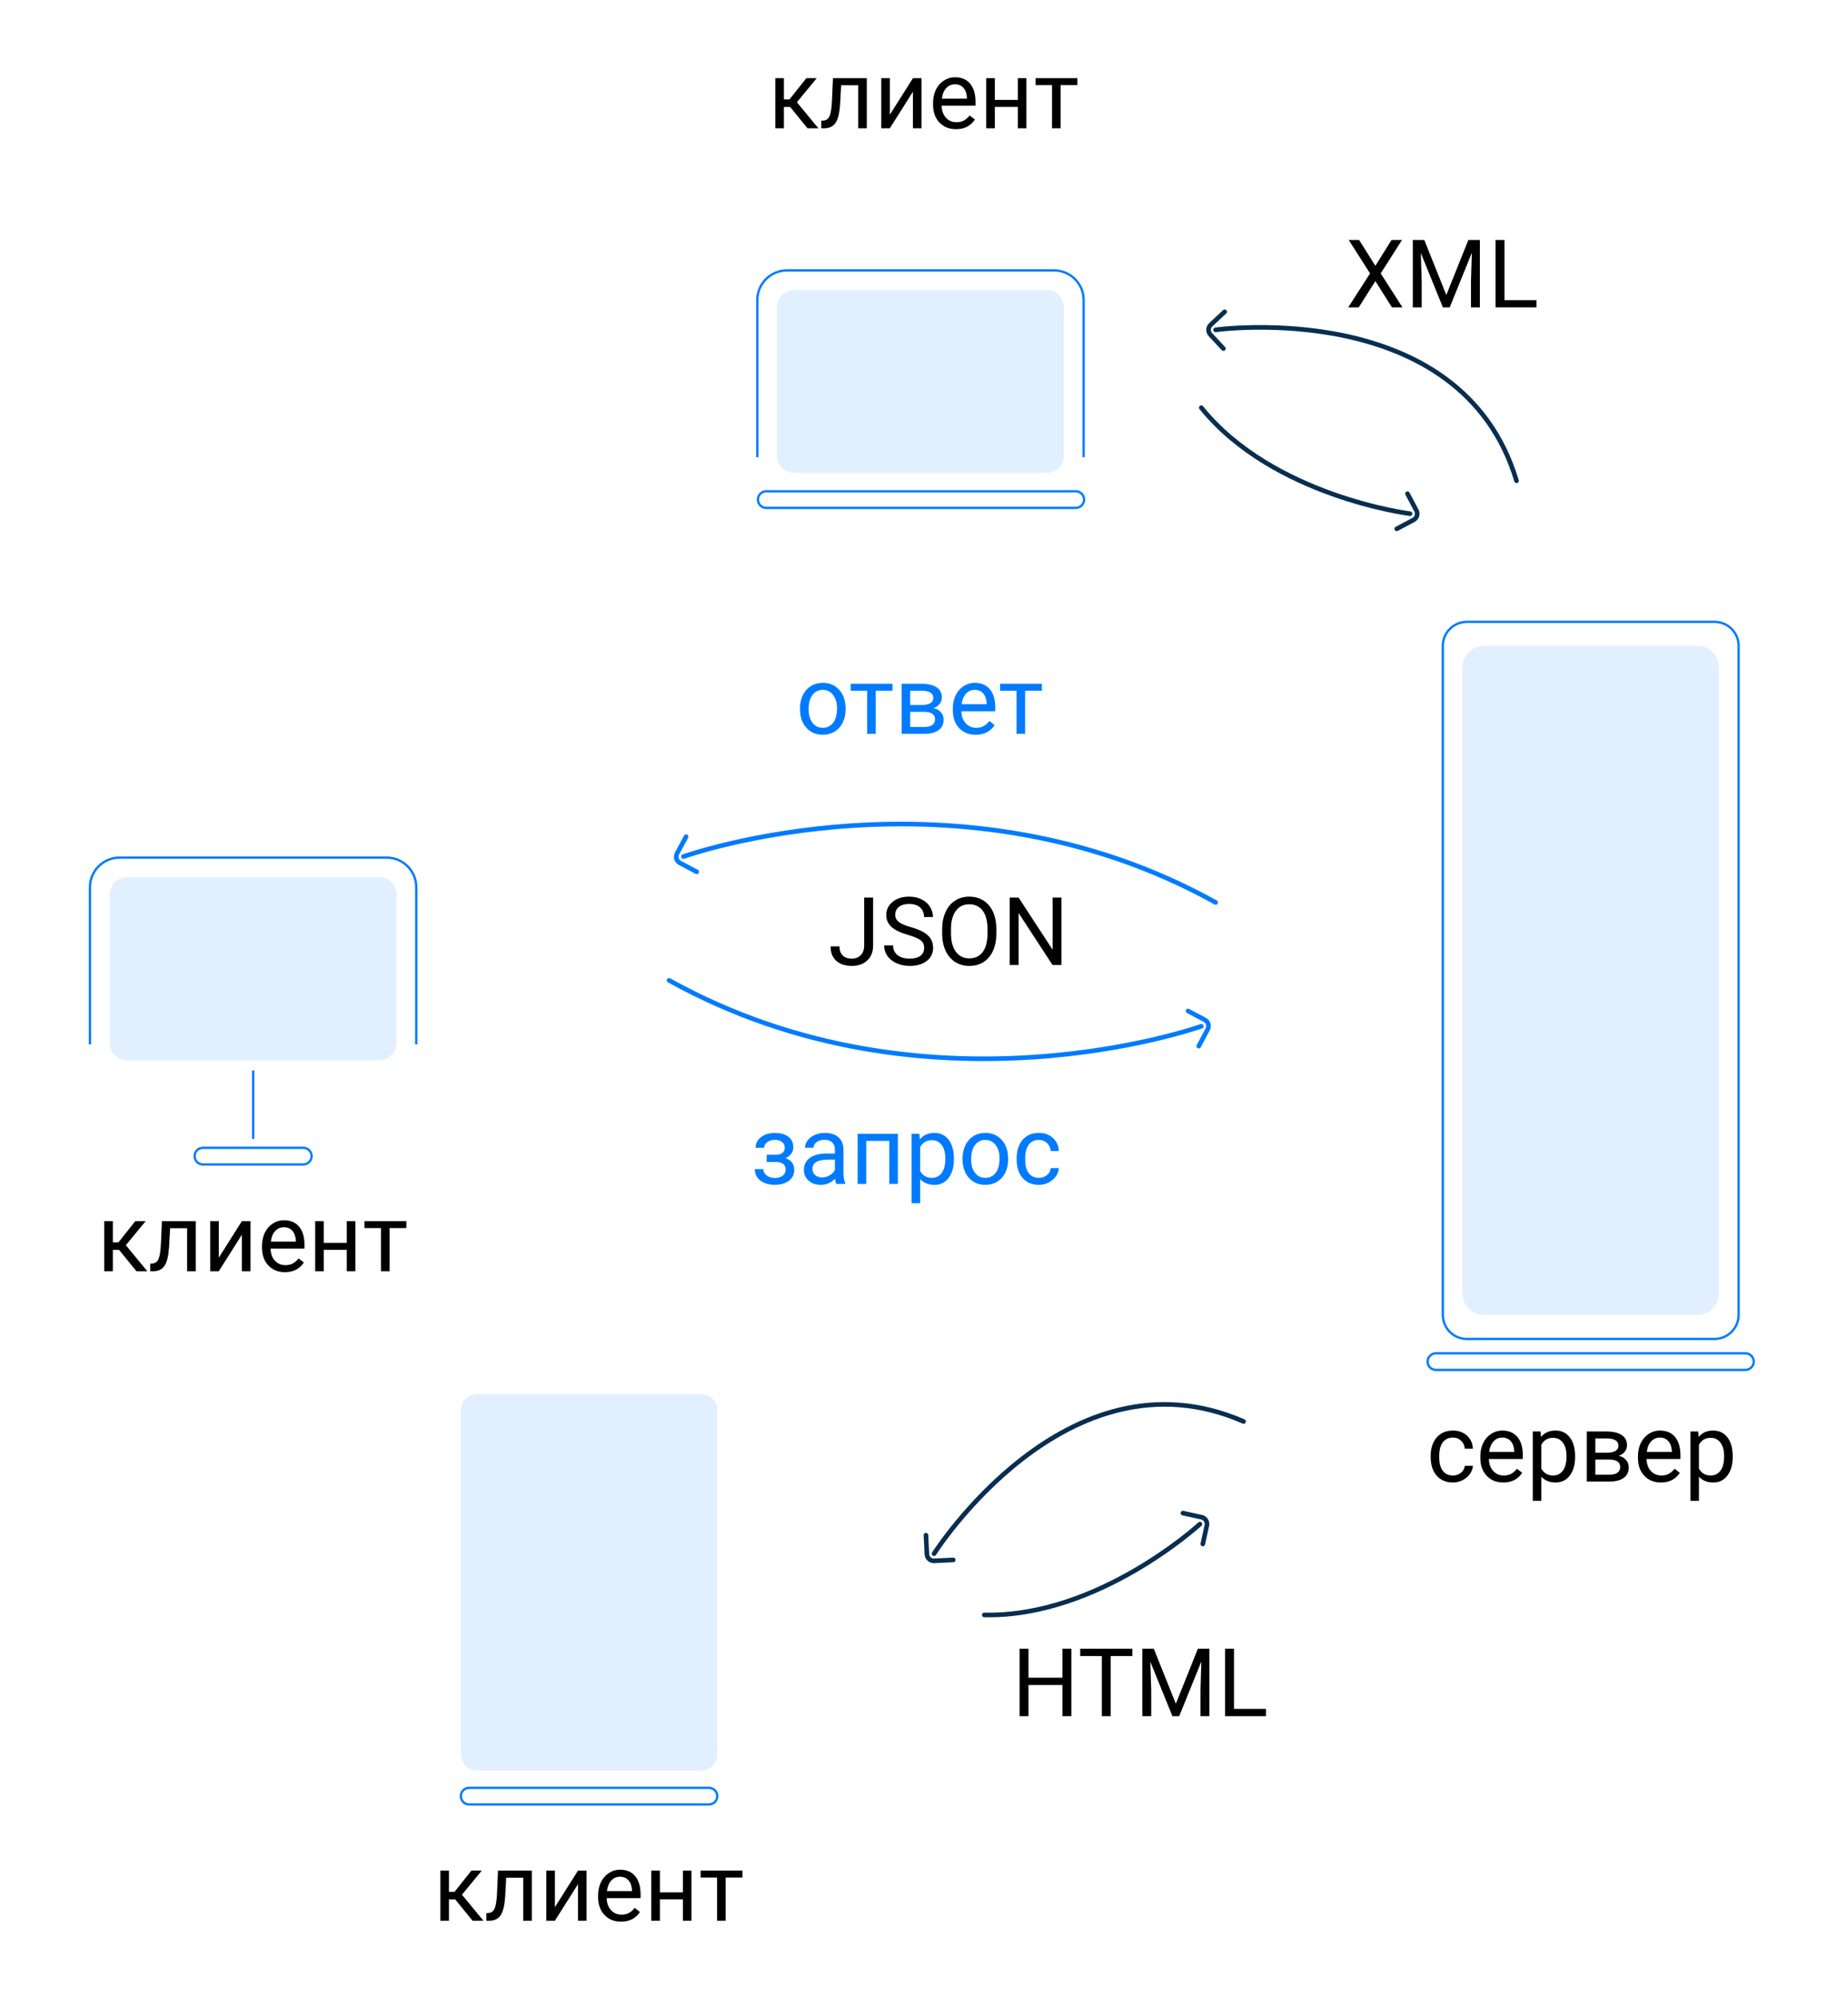 <svg width="1600" height="1728" viewBox="0 0 1600 1728" fill="none" xmlns="http://www.w3.org/2000/svg">
<path d="M655.7 395.6V259.5C655.7 245.5 667.2 234 681.2 234H912.7C926.7 234 938.2 245.5 938.2 259.5V395.6" stroke="#007BFF" stroke-width="2" stroke-miterlimit="10"/>
<path opacity="0.12" d="M906.2 409.2H687.6C679.4 409.2 672.7 402.5 672.7 394.3V265.9C672.7 257.7 679.4 251 687.6 251H906.2C914.4 251 921.1 257.7 921.1 265.9V394.3C921.2 402.5 914.4 409.2 906.2 409.2Z" fill="#007BFF"/>
<path d="M931.4 439.5H663.4C659.4 439.5 656.2 436.2 656.2 432.3C656.2 428.3 659.5 425.1 663.4 425.1H931.4C935.4 425.1 938.6 428.4 938.6 432.3C938.6 436.2 935.3 439.5 931.4 439.5Z" stroke="#007BFF" stroke-width="2" stroke-miterlimit="10"/>
<path d="M77.9 903.7V767.6C77.9 753.6 89.4 742.1 103.4 742.1H334.9C348.9 742.1 360.4 753.6 360.4 767.6V903.7" stroke="#007BFF" stroke-width="2" stroke-miterlimit="10"/>
<path opacity="0.12" d="M328.5 917.3H109.9C101.7 917.3 95 910.6 95 902.4V774C95 765.8 101.7 759.1 109.9 759.1H328.5C336.7 759.1 343.4 765.8 343.4 774V902.4C343.5 910.6 336.7 917.3 328.5 917.3Z" fill="#007BFF"/>
<path d="M262.6 1007.6H175.7C171.7 1007.6 168.5 1004.4 168.5 1000.4C168.5 996.4 171.7 993.2 175.7 993.2H262.6C266.6 993.2 269.8 996.4 269.8 1000.4C269.8 1004.4 266.6 1007.6 262.6 1007.6Z" stroke="#007BFF" stroke-width="2" stroke-miterlimit="10"/>
<path d="M219.2 985.5V926.3" stroke="#007BFF" stroke-width="2" stroke-miterlimit="10"/>
<path d="M1059.2 301.6L1048 289.6C1045.7 287.1 1045.8 283.3 1048.3 281L1060.3 269.8" stroke="#082E51" stroke-width="4" stroke-miterlimit="10" stroke-linecap="round" stroke-linejoin="round"/>
<path d="M1052.5 285.4C1052.5 285.4 1265 256 1313 416" stroke="#082E51" stroke-width="4" stroke-miterlimit="10" stroke-linecap="round" stroke-linejoin="round"/>
<path d="M603.2 754.4L588.7 746.7C585.7 745.1 584.6 741.5 586.2 738.5L594 724" stroke="#007BFF" stroke-width="4" stroke-miterlimit="10" stroke-linecap="round"/>
<path d="M591.7 741.2C591.7 741.2 828.6 656.5 1052.5 780.9" stroke="#007BFF" stroke-width="4" stroke-miterlimit="10" stroke-linecap="round"/>
<path d="M1028.6 874.8L1043.1 882.5C1046.1 884.1 1047.2 887.7 1045.6 890.7L1037.9 905.2" stroke="#007BFF" stroke-width="4" stroke-miterlimit="10" stroke-linecap="round"/>
<path d="M1040.1 888C1040.1 888 803.2 972.7 579.3 848.3" stroke="#007BFF" stroke-width="4" stroke-miterlimit="10" stroke-linecap="round"/>
<path d="M1218.6 427.2L1226.3 441.7C1227.9 444.7 1226.8 448.3 1223.8 449.9L1209.3 457.6" stroke="#082E51" stroke-width="4" stroke-miterlimit="10" stroke-linecap="round" stroke-linejoin="round"/>
<path d="M1220.8 444.5C1220.8 444.5 1102.3 429.7 1040.1 352.8" stroke="#082E51" stroke-width="4" stroke-miterlimit="10" stroke-linecap="round" stroke-linejoin="round"/>
<path d="M825.3 1349.8L808.9 1350.6C805.5 1350.8 802.7 1348.2 802.5 1344.8L801.7 1328.4" stroke="#082E51" stroke-width="4" stroke-miterlimit="10" stroke-linecap="round" stroke-linejoin="round"/>
<path d="M808.7 1344.4C808.7 1344.4 923.6 1163.2 1076.7 1230" stroke="#082E51" stroke-width="4" stroke-miterlimit="10" stroke-linecap="round" stroke-linejoin="round"/>
<path d="M1024.2 1309.3L1040.2 1312.8C1043.5 1313.5 1045.6 1316.7 1044.9 1320L1041.4 1336" stroke="#082E51" stroke-width="4" stroke-miterlimit="10" stroke-linecap="round" stroke-linejoin="round"/>
<path d="M1038.9 1318.8C1038.9 1318.8 951 1399.6 852.2 1397.4" stroke="#082E51" stroke-width="4" stroke-miterlimit="10" stroke-linecap="round" stroke-linejoin="round"/>
<path d="M684.112 92.529H678.703V111H671.251V67.647H678.703V85.998H683.551L698.136 67.647H707.111L689.962 88.482L708.553 111H699.138L684.112 92.529ZM750.464 67.647V111H743.012V73.777H728.267L727.385 90.005C726.904 97.457 725.649 102.786 723.619 105.992C721.615 109.197 718.423 110.866 714.043 111H711.078V104.469L713.201 104.309C715.605 104.042 717.328 102.653 718.37 100.142C719.412 97.631 720.08 92.983 720.373 86.198L721.175 67.647H750.464ZM790.412 67.647H797.824V111H790.412V79.387L770.418 111H763.005V67.647H770.418V99.3L790.412 67.647ZM827.714 111.801C821.838 111.801 817.056 109.878 813.37 106.032C809.684 102.158 807.841 96.99 807.841 90.525V89.163C807.841 84.863 808.656 81.029 810.285 77.664C811.941 74.271 814.238 71.627 817.177 69.73C820.142 67.807 823.347 66.846 826.793 66.846C832.429 66.846 836.81 68.702 839.935 72.415C843.06 76.128 844.623 81.444 844.623 88.362V91.447H815.253C815.36 95.721 816.602 99.18 818.98 101.825C821.384 104.442 824.429 105.751 828.115 105.751C830.733 105.751 832.95 105.217 834.766 104.148C836.583 103.08 838.172 101.664 839.534 99.901L844.062 103.427C840.429 109.01 834.98 111.801 827.714 111.801ZM826.793 72.936C823.801 72.936 821.29 74.031 819.26 76.221C817.23 78.385 815.975 81.43 815.494 85.357H837.21V84.796C836.997 81.029 835.982 78.118 834.165 76.061C832.349 73.978 829.891 72.936 826.793 72.936ZM888.657 111H881.245V92.489H861.331V111H853.879V67.647H861.331V86.439H881.245V67.647H888.657V111ZM932.812 73.657H918.267V111H910.855V73.657H896.591V67.647H932.812V73.657Z" fill="black"/>
<path d="M103.112 1081.53H97.703V1100H90.251V1056.65H97.703V1075H102.551L117.136 1056.65H126.111L108.962 1077.48L127.553 1100H118.138L103.112 1081.53ZM169.464 1056.65V1100H162.012V1062.78H147.267L146.385 1079C145.904 1086.46 144.649 1091.79 142.619 1094.99C140.615 1098.2 137.423 1099.87 133.043 1100H130.078V1093.47L132.201 1093.31C134.605 1093.04 136.328 1091.65 137.37 1089.14C138.412 1086.63 139.08 1081.98 139.373 1075.2L140.175 1056.65H169.464ZM209.412 1056.65H216.824V1100H209.412V1068.39L189.418 1100H182.005V1056.65H189.418V1088.3L209.412 1056.65ZM246.714 1100.8C240.838 1100.8 236.056 1098.88 232.37 1095.03C228.684 1091.16 226.841 1085.99 226.841 1079.53V1078.16C226.841 1073.86 227.656 1070.03 229.285 1066.66C230.941 1063.27 233.238 1060.63 236.177 1058.73C239.142 1056.81 242.347 1055.85 245.793 1055.85C251.429 1055.85 255.81 1057.7 258.935 1061.41C262.06 1065.13 263.623 1070.44 263.623 1077.36V1080.45H234.253C234.36 1084.72 235.602 1088.18 237.98 1090.82C240.384 1093.44 243.429 1094.75 247.115 1094.75C249.733 1094.75 251.95 1094.22 253.766 1093.15C255.583 1092.08 257.172 1090.66 258.534 1088.9L263.062 1092.43C259.429 1098.01 253.98 1100.8 246.714 1100.8ZM245.793 1061.94C242.801 1061.94 240.29 1063.03 238.26 1065.22C236.23 1067.38 234.975 1070.43 234.494 1074.36H256.21V1073.8C255.997 1070.03 254.982 1067.12 253.165 1065.06C251.349 1062.98 248.891 1061.94 245.793 1061.94ZM307.657 1100H300.245V1081.49H280.331V1100H272.879V1056.65H280.331V1075.44H300.245V1056.65H307.657V1100ZM351.812 1062.66H337.267V1100H329.855V1062.66H315.591V1056.65H351.812V1062.66Z" fill="black"/>
<path d="M394.112 1643.53H388.703V1662H381.251V1618.65H388.703V1637H393.551L408.136 1618.65H417.111L399.962 1639.48L418.553 1662H409.138L394.112 1643.53ZM460.464 1618.65V1662H453.012V1624.78H438.267L437.385 1641C436.904 1648.46 435.649 1653.79 433.619 1656.99C431.615 1660.2 428.423 1661.87 424.043 1662H421.078V1655.47L423.201 1655.31C425.605 1655.04 427.328 1653.65 428.37 1651.14C429.412 1648.63 430.08 1643.98 430.373 1637.2L431.175 1618.65H460.464ZM500.412 1618.65H507.824V1662H500.412V1630.39L480.418 1662H473.005V1618.65H480.418V1650.3L500.412 1618.65ZM537.714 1662.8C531.838 1662.8 527.056 1660.88 523.37 1657.03C519.684 1653.16 517.841 1647.99 517.841 1641.53V1640.16C517.841 1635.86 518.656 1632.03 520.285 1628.66C521.941 1625.27 524.238 1622.63 527.177 1620.73C530.142 1618.81 533.347 1617.85 536.793 1617.85C542.429 1617.85 546.81 1619.7 549.935 1623.41C553.06 1627.13 554.623 1632.44 554.623 1639.36V1642.45H525.253C525.36 1646.72 526.602 1650.18 528.98 1652.82C531.384 1655.44 534.429 1656.75 538.115 1656.75C540.733 1656.75 542.95 1656.22 544.766 1655.15C546.583 1654.08 548.172 1652.66 549.534 1650.9L554.062 1654.43C550.429 1660.01 544.98 1662.8 537.714 1662.8ZM536.793 1623.94C533.801 1623.94 531.29 1625.03 529.26 1627.22C527.23 1629.38 525.975 1632.43 525.494 1636.36H547.21V1635.8C546.997 1632.03 545.982 1629.12 544.165 1627.06C542.349 1624.98 539.891 1623.94 536.793 1623.94ZM598.657 1662H591.245V1643.49H571.331V1662H563.879V1618.65H571.331V1637.44H591.245V1618.65H598.657V1662ZM642.812 1624.66H628.267V1662H620.855V1624.66H606.591V1618.65H642.812V1624.66Z" fill="black"/>
<path d="M692.646 612.923C692.646 608.676 693.474 604.856 695.13 601.463C696.813 598.071 699.137 595.453 702.102 593.61C705.094 591.767 708.5 590.846 712.319 590.846C718.223 590.846 722.991 592.889 726.623 596.976C730.283 601.063 732.113 606.499 732.113 613.283V613.804C732.113 618.025 731.298 621.818 729.669 625.183C728.066 628.522 725.755 631.127 722.737 632.997C719.745 634.866 716.299 635.801 712.399 635.801C706.523 635.801 701.755 633.758 698.095 629.671C694.463 625.584 692.646 620.175 692.646 613.444V612.923ZM700.099 613.804C700.099 618.612 701.207 622.472 703.424 625.384C705.668 628.295 708.66 629.751 712.399 629.751C716.166 629.751 719.158 628.282 721.375 625.344C723.592 622.379 724.7 618.238 724.7 612.923C724.7 608.168 723.565 604.322 721.294 601.383C719.051 598.418 716.059 596.936 712.319 596.936C708.66 596.936 705.708 598.392 703.464 601.303C701.221 604.215 700.099 608.382 700.099 613.804ZM772.741 597.657H758.197V635H750.784V597.657H736.52V591.647H772.741V597.657ZM780.635 635V591.647H797.543C803.313 591.647 807.734 592.662 810.805 594.692C813.904 596.695 815.453 599.647 815.453 603.547C815.453 605.55 814.852 607.367 813.65 608.996C812.448 610.599 810.672 611.828 808.321 612.682C810.939 613.297 813.036 614.499 814.612 616.288C816.215 618.078 817.016 620.215 817.016 622.699C817.016 626.679 815.547 629.724 812.608 631.835C809.697 633.945 805.57 635 800.228 635H780.635ZM788.047 615.968V629.03H800.308C803.406 629.03 805.717 628.456 807.239 627.307C808.789 626.158 809.563 624.542 809.563 622.459C809.563 618.132 806.385 615.968 800.027 615.968H788.047ZM788.047 610.038H797.623C804.568 610.038 808.041 608.008 808.041 603.948C808.041 599.887 804.755 597.791 798.184 597.657H788.047V610.038ZM844.823 635.801C838.946 635.801 834.165 633.878 830.479 630.032C826.792 626.158 824.949 620.99 824.949 614.525V613.163C824.949 608.863 825.764 605.029 827.393 601.664C829.05 598.271 831.347 595.627 834.285 593.73C837.25 591.807 840.455 590.846 843.901 590.846C849.537 590.846 853.918 592.702 857.043 596.415C860.169 600.128 861.731 605.443 861.731 612.362V615.447H832.362C832.469 619.721 833.711 623.18 836.088 625.825C838.492 628.442 841.537 629.751 845.223 629.751C847.841 629.751 850.058 629.217 851.875 628.148C853.691 627.08 855.28 625.664 856.643 623.901L861.17 627.427C857.538 633.01 852.088 635.801 844.823 635.801ZM843.901 596.936C840.91 596.936 838.399 598.031 836.369 600.221C834.338 602.385 833.083 605.43 832.602 609.357H854.319V608.796C854.105 605.029 853.09 602.118 851.274 600.061C849.457 597.978 847 596.936 843.901 596.936ZM902.079 597.657H887.535V635H880.122V597.657H865.858V591.647H902.079V597.657Z" fill="#007BFF"/>
<path d="M679.434 992.951C679.434 990.921 678.659 989.319 677.11 988.143C675.561 986.941 673.437 986.34 670.739 986.34C668.122 986.34 665.931 987.021 664.168 988.384C662.432 989.746 661.564 991.349 661.564 993.192H654.191C654.191 989.426 655.767 986.34 658.919 983.936C662.071 981.532 666.011 980.33 670.739 980.33C675.815 980.33 679.768 981.425 682.599 983.616C685.431 985.779 686.847 988.878 686.847 992.911C686.847 994.861 686.259 996.651 685.084 998.28C683.908 999.91 682.239 1001.21 680.075 1002.17C685.124 1003.88 687.648 1007.24 687.648 1012.26C687.648 1016.24 686.112 1019.4 683.04 1021.72C679.968 1024.04 675.868 1025.21 670.739 1025.21C665.744 1025.21 661.617 1023.99 658.358 1021.56C655.126 1019.1 653.51 1015.79 653.51 1011.62H660.883C660.883 1013.73 661.818 1015.55 663.687 1017.07C665.584 1018.57 667.935 1019.32 670.739 1019.32C673.571 1019.32 675.855 1018.66 677.591 1017.35C679.327 1016.04 680.195 1014.35 680.195 1012.26C680.195 1009.83 679.461 1008.1 677.992 1007.06C676.549 1005.99 674.292 1005.45 671.22 1005.45H663.808V999.202H671.861C676.91 999.068 679.434 996.985 679.434 992.951ZM724.029 1024.44C723.602 1023.59 723.255 1022.07 722.988 1019.88C719.542 1023.46 715.428 1025.25 710.647 1025.25C706.373 1025.25 702.86 1024.04 700.109 1021.64C697.384 1019.21 696.022 1016.14 696.022 1012.42C696.022 1007.91 697.732 1004.41 701.151 1001.93C704.596 999.416 709.431 998.16 715.655 998.16H722.867V994.755C722.867 992.163 722.093 990.107 720.543 988.584C718.994 987.035 716.71 986.26 713.692 986.26C711.047 986.26 708.83 986.928 707.041 988.264C705.251 989.599 704.356 991.215 704.356 993.112H696.904C696.904 990.948 697.665 988.865 699.187 986.861C700.737 984.831 702.82 983.228 705.438 982.053C708.082 980.878 710.981 980.29 714.133 980.29C719.128 980.29 723.041 981.546 725.872 984.056C728.704 986.541 730.173 989.973 730.28 994.354V1014.31C730.28 1018.29 730.787 1021.45 731.802 1023.8V1024.44H724.029ZM711.729 1018.8C714.052 1018.8 716.256 1018.19 718.34 1016.99C720.423 1015.79 721.932 1014.23 722.867 1012.3V1003.41H717.058C707.976 1003.41 703.435 1006.07 703.435 1011.38C703.435 1013.71 704.209 1015.52 705.758 1016.83C707.308 1018.14 709.298 1018.8 711.729 1018.8ZM777.359 1024.44H769.947V987.222H749.993V1024.44H742.54V981.091H777.359V1024.44ZM825.881 1003.25C825.881 1009.85 824.372 1015.16 821.353 1019.2C818.335 1023.23 814.248 1025.25 809.093 1025.25C803.831 1025.25 799.69 1023.58 796.672 1020.24V1041.11H789.259V981.091H796.031L796.391 985.9C799.41 982.16 803.603 980.29 808.973 980.29C814.181 980.29 818.295 982.253 821.313 986.18C824.358 990.107 825.881 995.569 825.881 1002.57V1003.25ZM818.469 1002.41C818.469 997.519 817.427 993.659 815.343 990.828C813.26 987.996 810.402 986.581 806.769 986.581C802.281 986.581 798.916 988.571 796.672 992.551V1013.27C798.889 1017.22 802.281 1019.2 806.849 1019.2C810.402 1019.2 813.22 1017.79 815.303 1014.99C817.413 1012.16 818.469 1007.96 818.469 1002.41ZM833.374 1002.37C833.374 998.12 834.202 994.3 835.858 990.908C837.541 987.516 839.865 984.898 842.83 983.055C845.821 981.212 849.227 980.29 853.047 980.29C858.95 980.29 863.718 982.334 867.351 986.42C871.011 990.507 872.84 995.943 872.84 1002.73V1003.25C872.84 1007.47 872.026 1011.26 870.396 1014.63C868.793 1017.97 866.483 1020.57 863.464 1022.44C860.473 1024.31 857.027 1025.25 853.127 1025.25C847.25 1025.25 842.482 1023.2 838.823 1019.12C835.19 1015.03 833.374 1009.62 833.374 1002.89V1002.37ZM840.826 1003.25C840.826 1008.06 841.935 1011.92 844.152 1014.83C846.396 1017.74 849.387 1019.2 853.127 1019.2C856.893 1019.2 859.885 1017.73 862.102 1014.79C864.319 1011.82 865.428 1007.68 865.428 1002.37C865.428 997.613 864.293 993.766 862.022 990.828C859.778 987.863 856.787 986.38 853.047 986.38C849.387 986.38 846.436 987.836 844.192 990.748C841.948 993.659 840.826 997.826 840.826 1003.25ZM899.525 1019.2C902.17 1019.2 904.48 1018.39 906.457 1016.79C908.434 1015.19 909.529 1013.19 909.742 1010.78H916.754C916.621 1013.27 915.766 1015.63 914.19 1017.87C912.614 1020.12 910.504 1021.91 907.859 1023.24C905.242 1024.58 902.464 1025.25 899.525 1025.25C893.622 1025.25 888.921 1023.28 885.421 1019.36C881.949 1015.4 880.213 1010.01 880.213 1003.17V1001.93C880.213 997.706 880.987 993.953 882.537 990.668C884.086 987.382 886.303 984.831 889.188 983.015C892.099 981.198 895.532 980.29 899.485 980.29C904.347 980.29 908.38 981.746 911.586 984.657C914.818 987.569 916.541 991.349 916.754 995.997H909.742C909.529 993.192 908.46 990.895 906.537 989.105C904.641 987.289 902.29 986.38 899.485 986.38C895.719 986.38 892.794 987.743 890.71 990.467C888.654 993.165 887.625 997.078 887.625 1002.21V1003.61C887.625 1008.6 888.654 1012.45 890.71 1015.15C892.767 1017.85 895.705 1019.2 899.525 1019.2Z" fill="#007BFF"/>
<path d="M1258 1276.75C1260.64 1276.75 1262.95 1275.95 1264.93 1274.35C1266.91 1272.74 1268 1270.74 1268.22 1268.34H1275.23C1275.09 1270.82 1274.24 1273.19 1272.66 1275.43C1271.09 1277.67 1268.98 1279.46 1266.33 1280.8C1263.72 1282.13 1260.94 1282.8 1258 1282.8C1252.1 1282.8 1247.39 1280.84 1243.9 1276.91C1240.42 1272.96 1238.69 1267.56 1238.69 1260.72V1259.48C1238.69 1255.26 1239.46 1251.51 1241.01 1248.22C1242.56 1244.94 1244.78 1242.39 1247.66 1240.57C1250.57 1238.75 1254.01 1237.85 1257.96 1237.85C1262.82 1237.85 1266.85 1239.3 1270.06 1242.21C1273.29 1245.12 1275.01 1248.9 1275.23 1253.55H1268.22C1268 1250.75 1266.93 1248.45 1265.01 1246.66C1263.11 1244.84 1260.76 1243.94 1257.96 1243.94C1254.19 1243.94 1251.27 1245.3 1249.18 1248.02C1247.13 1250.72 1246.1 1254.63 1246.1 1259.76V1261.16C1246.1 1266.16 1247.13 1270.01 1249.18 1272.7C1251.24 1275.4 1254.18 1276.75 1258 1276.75ZM1301.55 1282.8C1295.68 1282.8 1290.89 1280.88 1287.21 1277.03C1283.52 1273.16 1281.68 1267.99 1281.68 1261.53V1260.16C1281.68 1255.86 1282.49 1252.03 1284.12 1248.66C1285.78 1245.27 1288.08 1242.63 1291.01 1240.73C1293.98 1238.81 1297.18 1237.85 1300.63 1237.85C1306.27 1237.85 1310.65 1239.7 1313.77 1243.41C1316.9 1247.13 1318.46 1252.44 1318.46 1259.36V1262.45H1289.09C1289.2 1266.72 1290.44 1270.18 1292.82 1272.82C1295.22 1275.44 1298.27 1276.75 1301.95 1276.75C1304.57 1276.75 1306.79 1276.22 1308.6 1275.15C1310.42 1274.08 1312.01 1272.66 1313.37 1270.9L1317.9 1274.43C1314.27 1280.01 1308.82 1282.8 1301.55 1282.8ZM1300.63 1243.94C1297.64 1243.94 1295.13 1245.03 1293.1 1247.22C1291.07 1249.38 1289.81 1252.43 1289.33 1256.36H1311.05V1255.8C1310.83 1252.03 1309.82 1249.12 1308 1247.06C1306.19 1244.98 1303.73 1243.94 1300.63 1243.94ZM1363.7 1260.8C1363.7 1267.4 1362.19 1272.72 1359.17 1276.75C1356.15 1280.78 1352.06 1282.8 1346.91 1282.8C1341.65 1282.8 1337.51 1281.13 1334.49 1277.79V1298.67H1327.08V1238.65H1333.85L1334.21 1243.45C1337.23 1239.72 1341.42 1237.85 1346.79 1237.85C1352 1237.85 1356.11 1239.81 1359.13 1243.74C1362.17 1247.66 1363.7 1253.12 1363.7 1260.12V1260.8ZM1356.28 1259.96C1356.28 1255.07 1355.24 1251.21 1353.16 1248.38C1351.08 1245.55 1348.22 1244.14 1344.58 1244.14C1340.1 1244.14 1336.73 1246.13 1334.49 1250.11V1270.82C1336.7 1274.77 1340.1 1276.75 1344.66 1276.75C1348.22 1276.75 1351.04 1275.35 1353.12 1272.54C1355.23 1269.71 1356.28 1265.52 1356.28 1259.96ZM1373.83 1282V1238.65H1390.74C1396.51 1238.65 1400.93 1239.66 1404.01 1241.69C1407.1 1243.7 1408.65 1246.65 1408.65 1250.55C1408.65 1252.55 1408.05 1254.37 1406.85 1256C1405.65 1257.6 1403.87 1258.83 1401.52 1259.68C1404.14 1260.3 1406.24 1261.5 1407.81 1263.29C1409.41 1265.08 1410.22 1267.22 1410.22 1269.7C1410.22 1273.68 1408.75 1276.72 1405.81 1278.83C1402.9 1280.94 1398.77 1282 1393.43 1282H1373.83ZM1381.25 1262.97V1276.03H1393.51C1396.61 1276.03 1398.92 1275.46 1400.44 1274.31C1401.99 1273.16 1402.76 1271.54 1402.76 1269.46C1402.76 1265.13 1399.58 1262.97 1393.23 1262.97H1381.25ZM1381.25 1257.04H1390.82C1397.77 1257.04 1401.24 1255.01 1401.24 1250.95C1401.24 1246.89 1397.95 1244.79 1391.38 1244.66H1381.25V1257.04ZM1438.02 1282.8C1432.15 1282.8 1427.36 1280.88 1423.68 1277.03C1419.99 1273.16 1418.15 1267.99 1418.15 1261.53V1260.16C1418.15 1255.86 1418.96 1252.03 1420.59 1248.66C1422.25 1245.27 1424.55 1242.63 1427.48 1240.73C1430.45 1238.81 1433.66 1237.85 1437.1 1237.85C1442.74 1237.85 1447.12 1239.7 1450.24 1243.41C1453.37 1247.13 1454.93 1252.44 1454.93 1259.36V1262.45H1425.56C1425.67 1266.72 1426.91 1270.18 1429.29 1272.82C1431.69 1275.44 1434.74 1276.75 1438.42 1276.75C1441.04 1276.75 1443.26 1276.22 1445.07 1275.15C1446.89 1274.08 1448.48 1272.66 1449.84 1270.9L1454.37 1274.43C1450.74 1280.01 1445.29 1282.8 1438.02 1282.8ZM1437.1 1243.94C1434.11 1243.94 1431.6 1245.03 1429.57 1247.22C1427.54 1249.38 1426.28 1252.43 1425.8 1256.36H1447.52V1255.8C1447.3 1252.03 1446.29 1249.12 1444.47 1247.06C1442.66 1244.98 1440.2 1243.94 1437.1 1243.94ZM1500.17 1260.8C1500.17 1267.4 1498.66 1272.72 1495.64 1276.75C1492.62 1280.78 1488.53 1282.8 1483.38 1282.8C1478.12 1282.8 1473.98 1281.13 1470.96 1277.79V1298.67H1463.55V1238.65H1470.32L1470.68 1243.45C1473.7 1239.72 1477.89 1237.85 1483.26 1237.85C1488.47 1237.85 1492.58 1239.81 1495.6 1243.74C1498.64 1247.66 1500.17 1253.12 1500.17 1260.12V1260.8ZM1492.75 1259.96C1492.75 1255.07 1491.71 1251.21 1489.63 1248.38C1487.55 1245.55 1484.69 1244.14 1481.05 1244.14C1476.57 1244.14 1473.2 1246.13 1470.96 1250.11V1270.82C1473.18 1274.77 1476.57 1276.75 1481.14 1276.75C1484.69 1276.75 1487.51 1275.35 1489.59 1272.54C1491.7 1269.71 1492.75 1265.52 1492.75 1259.96Z" fill="black"/>
<path d="M1190.8 230.019L1204.79 207.662H1213.84L1195.41 236.59L1214.28 266H1205.15L1190.8 243.242L1176.38 266H1167.28L1186.2 236.59L1167.72 207.662H1176.74L1190.8 230.019ZM1233.15 207.662L1252.23 255.262L1271.3 207.662H1281.28V266H1273.58V243.282L1274.3 218.76L1255.15 266H1249.26L1230.15 218.881L1230.91 243.282V266H1223.22V207.662H1233.15ZM1302.59 259.709H1330.24V266H1294.86V207.662H1302.59V259.709Z" fill="black"/>
<path d="M748.213 776.662H755.946V817.971C755.946 823.554 754.263 827.921 750.897 831.073C747.558 834.225 743.097 835.801 737.515 835.801C731.718 835.801 727.204 834.319 723.972 831.354C720.74 828.389 719.124 824.235 719.124 818.893H726.817C726.817 822.232 727.725 824.836 729.541 826.706C731.384 828.576 734.042 829.511 737.515 829.511C740.693 829.511 743.258 828.509 745.208 826.506C747.184 824.502 748.186 821.698 748.213 818.091V776.662ZM786.237 808.996C779.639 807.1 774.831 804.776 771.812 802.024C768.821 799.246 767.325 795.827 767.325 791.767C767.325 787.173 769.155 783.38 772.814 780.388C776.5 777.369 781.282 775.86 787.158 775.86C791.165 775.86 794.731 776.635 797.856 778.184C801.008 779.733 803.439 781.87 805.149 784.595C806.885 787.32 807.753 790.298 807.753 793.53H800.02C800.02 790.004 798.898 787.239 796.654 785.236C794.411 783.206 791.245 782.191 787.158 782.191C783.365 782.191 780.4 783.032 778.263 784.715C776.153 786.371 775.098 788.682 775.098 791.647C775.098 794.024 776.1 796.041 778.103 797.697C780.133 799.326 783.566 800.822 788.4 802.185C793.262 803.547 797.055 805.056 799.78 806.712C802.531 808.342 804.561 810.252 805.87 812.442C807.205 814.632 807.873 817.21 807.873 820.175C807.873 824.903 806.03 828.696 802.344 831.554C798.658 834.386 793.729 835.801 787.559 835.801C783.552 835.801 779.813 835.04 776.34 833.517C772.868 831.968 770.183 829.858 768.287 827.187C766.417 824.516 765.482 821.484 765.482 818.091H773.215C773.215 821.617 774.51 824.409 777.101 826.466C779.719 828.496 783.205 829.511 787.559 829.511C791.619 829.511 794.731 828.683 796.895 827.027C799.058 825.37 800.14 823.113 800.14 820.255C800.14 817.397 799.139 815.193 797.135 813.644C795.132 812.068 791.499 810.519 786.237 808.996ZM862.646 807.714C862.646 813.43 861.684 818.425 859.761 822.699C857.838 826.946 855.113 830.192 851.587 832.436C848.061 834.679 843.947 835.801 839.246 835.801C834.652 835.801 830.578 834.679 827.026 832.436C823.473 830.165 820.708 826.946 818.732 822.779C816.782 818.586 815.78 813.737 815.727 808.235V804.028C815.727 798.418 816.701 793.463 818.651 789.163C820.601 784.862 823.353 781.577 826.905 779.306C830.485 777.009 834.572 775.86 839.166 775.86C843.841 775.86 847.954 776.996 851.507 779.266C855.086 781.51 857.838 784.782 859.761 789.083C861.684 793.356 862.646 798.338 862.646 804.028V807.714ZM854.993 803.948C854.993 797.029 853.604 791.727 850.826 788.041C848.048 784.328 844.161 782.471 839.166 782.471C834.305 782.471 830.471 784.328 827.667 788.041C824.889 791.727 823.46 796.856 823.379 803.427V807.714C823.379 814.419 824.782 819.694 827.587 823.541C830.418 827.36 834.305 829.27 839.246 829.27C844.215 829.27 848.061 827.467 850.786 823.861C853.51 820.228 854.913 815.033 854.993 808.275V803.948ZM919.021 835H911.288L881.918 790.044V835H874.185V776.662H881.918L911.368 821.818V776.662H919.021V835Z" fill="black"/>
<path d="M927.607 1485H919.874V1458.03H890.464V1485H882.771V1426.66H890.464V1451.74H919.874V1426.66H927.607V1485ZM980.376 1432.99H961.624V1485H953.972V1432.99H935.26V1426.66H980.376V1432.99ZM998.967 1426.66L1018.04 1474.26L1037.11 1426.66H1047.09V1485H1039.4V1462.28L1040.12 1437.76L1020.96 1485H1015.07L995.962 1437.88L996.724 1462.28V1485H989.031V1426.66H998.967ZM1068.4 1478.71H1096.05V1485H1060.67V1426.66H1068.4V1478.71Z" fill="black"/>
<path opacity="0.12" d="M1469.5 1137.8H1284.9C1274.6 1137.8 1266.2 1129.4 1266.2 1119.1V577.5C1266.2 567.2 1274.6 558.8 1284.9 558.8H1469.5C1479.8 558.8 1488.2 567.2 1488.2 577.5V1119.1C1488.2 1129.4 1479.8 1137.8 1469.5 1137.8Z" fill="#007BFF"/>
<path d="M1484.4 1158.6H1270C1258.5 1158.6 1249.2 1149.3 1249.2 1137.8V558.9C1249.2 547.4 1258.5 538.1 1270 538.1H1484.5C1496 538.1 1505.3 547.4 1505.3 558.9V1137.8C1505.3 1149.2 1495.9 1158.6 1484.4 1158.6Z" stroke="#007BFF" stroke-width="2" stroke-miterlimit="10"/>
<path d="M1511.2 1185.4H1243.2C1239.2 1185.4 1236 1182.1 1236 1178.2C1236 1174.2 1239.3 1171 1243.2 1171H1511.2C1515.2 1171 1518.4 1174.3 1518.4 1178.2C1518.4 1182.1 1515.1 1185.4 1511.2 1185.4Z" stroke="#007BFF" stroke-width="2" stroke-miterlimit="10"/>
<path opacity="0.12" d="M607 1532H413.1C405.3 1532 399.1 1525.7 399.1 1518V1220.3C399.1 1212.5 405.4 1206.3 413.1 1206.3H607C614.8 1206.3 621 1212.6 621 1220.3V1518C621 1525.7 614.7 1532 607 1532Z" fill="#007BFF"/>
<path d="M613.8 1561.4H406.2C402.2 1561.4 399 1558.2 399 1554.2C399 1550.2 402.2 1547 406.2 1547H613.8C617.8 1547 621 1550.2 621 1554.2C621 1558.2 617.8 1561.4 613.8 1561.4Z" stroke="#007BFF" stroke-width="2" stroke-miterlimit="10"/>
</svg>
